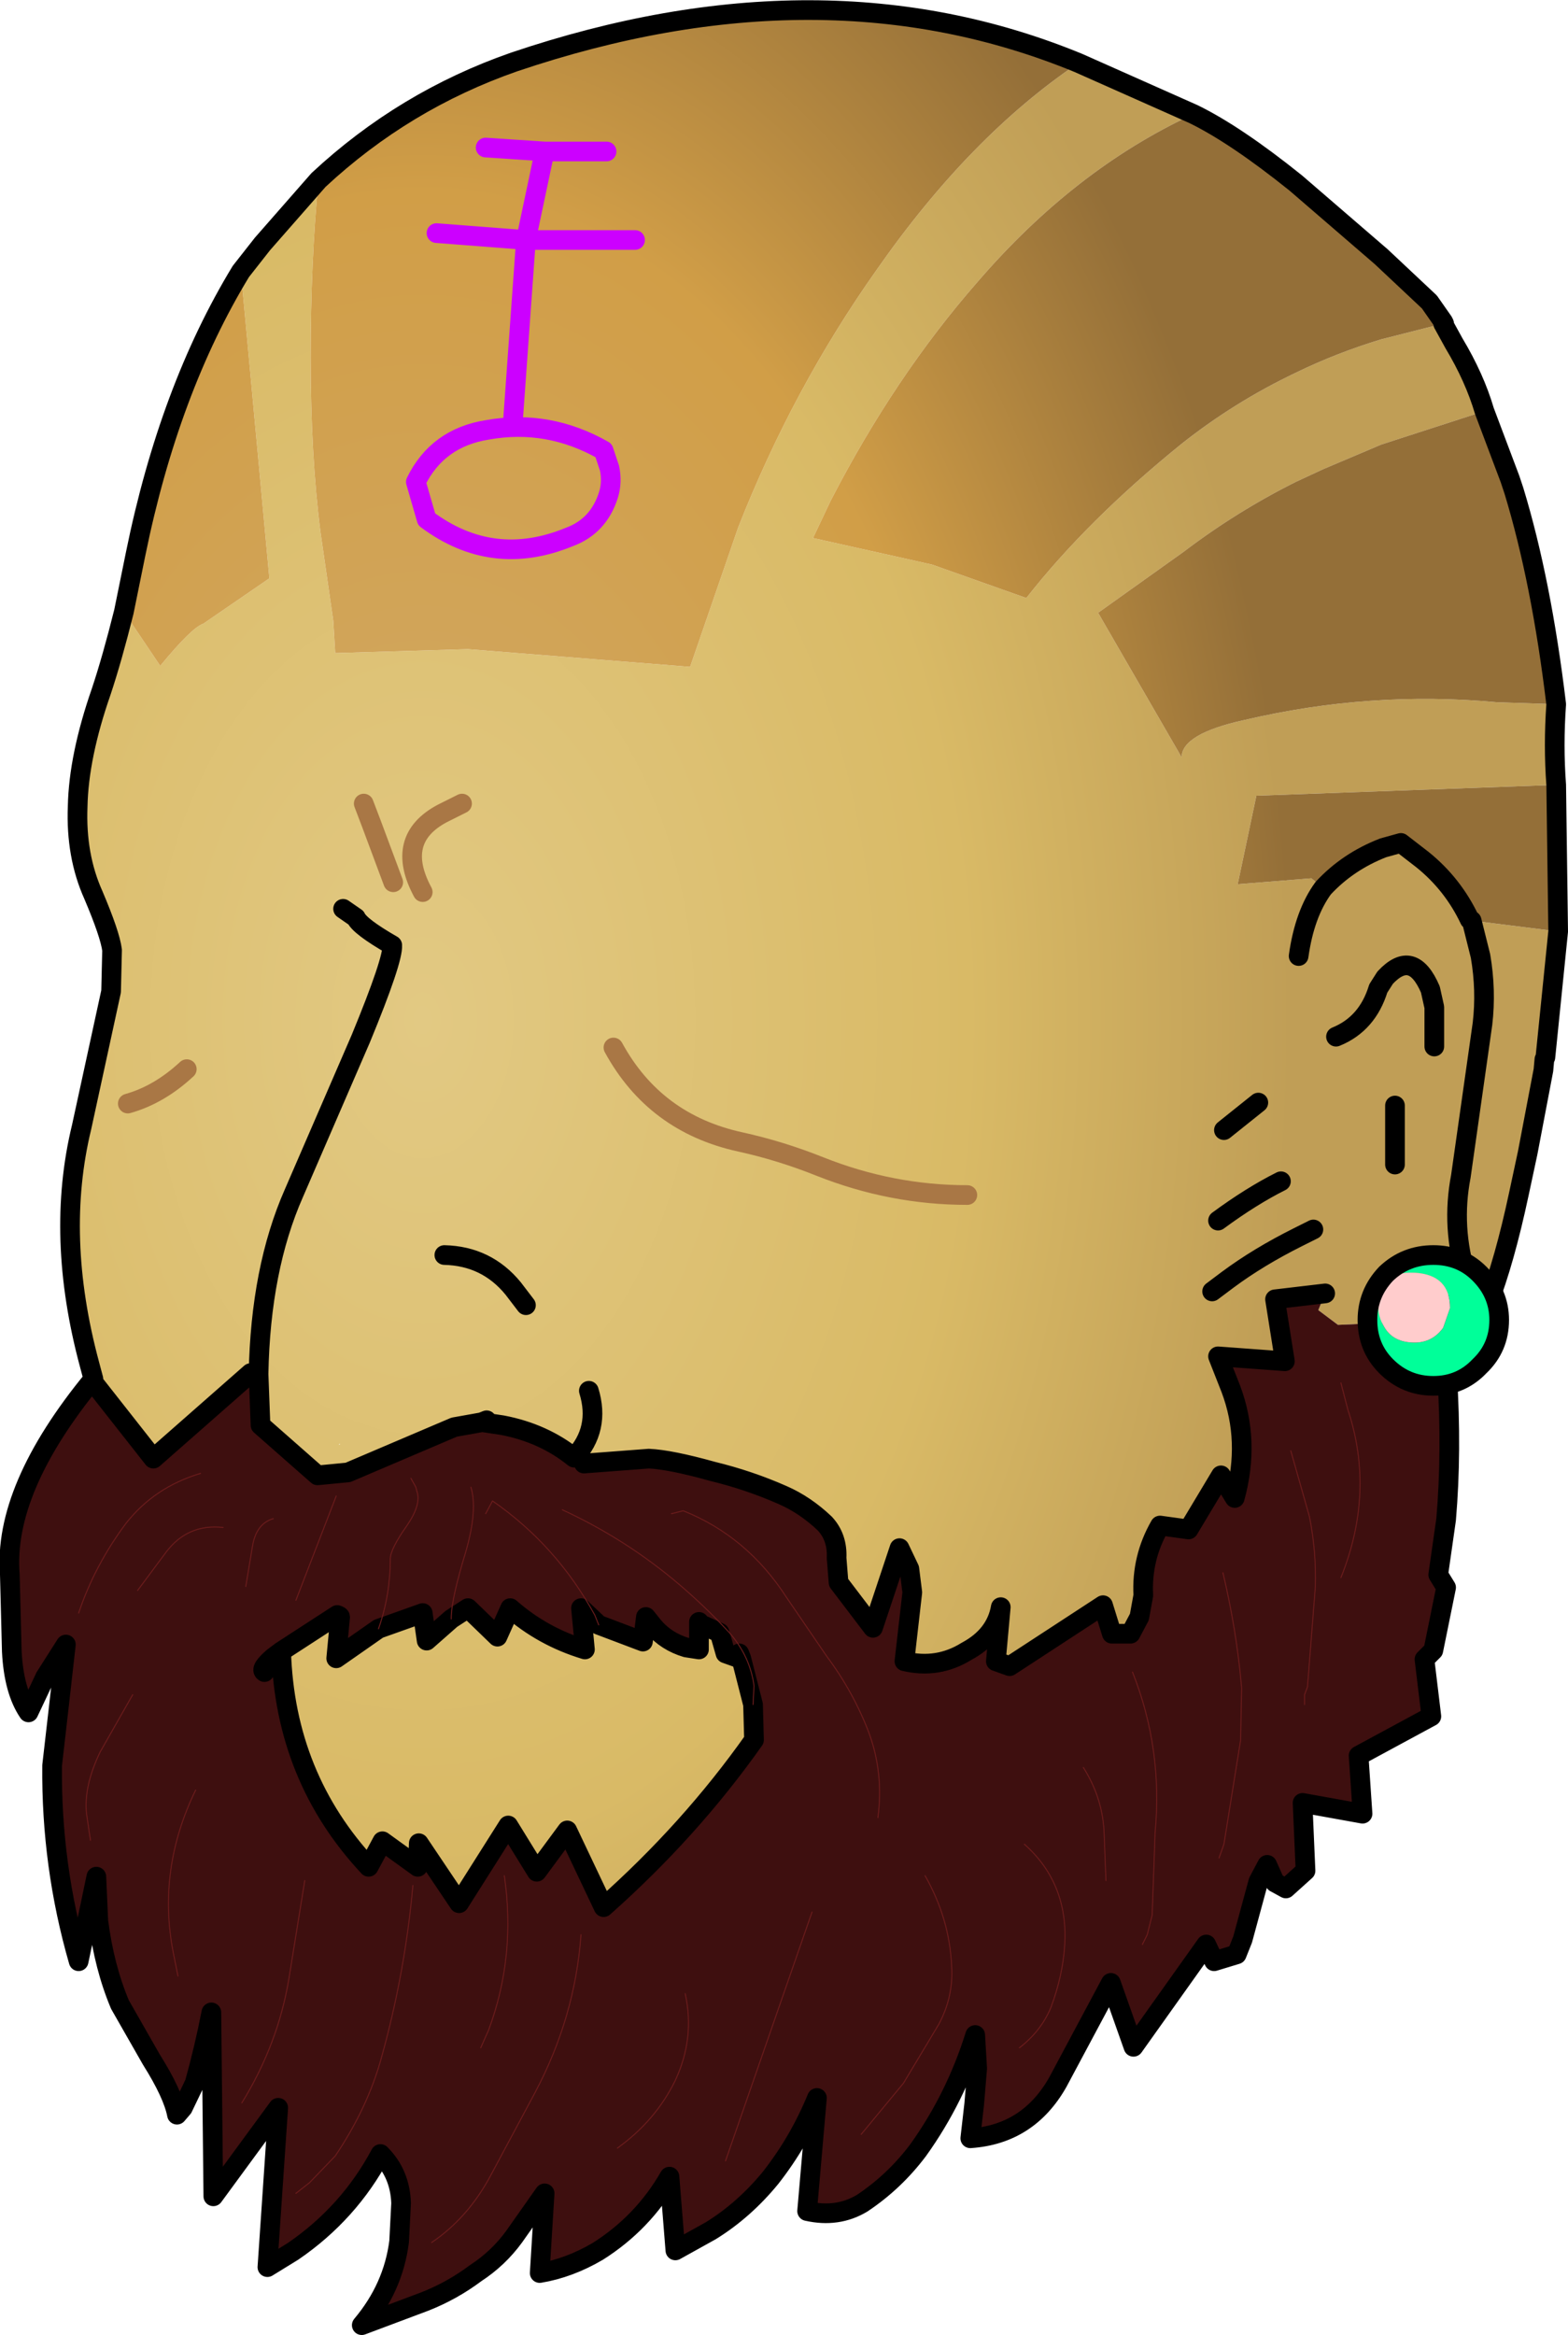 <?xml version="1.0" encoding="UTF-8" standalone="no"?>
<svg xmlns:xlink="http://www.w3.org/1999/xlink" height="118.7px" width="79.75px" xmlns="http://www.w3.org/2000/svg">
  <g transform="matrix(1.0, 0.0, 0.0, 1.0, 41.5, 54.85)">
    <path d="M31.9 -38.4 L32.45 -37.4 Q33.5 -35.65 34.0 -33.95 L28.75 -32.25 25.8 -31.0 24.4 -30.35 Q21.4 -28.85 18.7 -26.8 L14.35 -23.7 18.6 -16.35 Q18.6 -17.55 21.8 -18.25 28.2 -19.75 34.65 -19.15 L37.65 -19.05 Q37.5 -16.95 37.65 -14.95 L22.4 -14.4 21.45 -9.9 25.2 -10.2 25.8 -9.7 Q27.05 -11.05 28.85 -11.75 L29.75 -12.0 30.85 -11.15 Q32.4 -9.9 33.25 -8.1 L33.35 -8.05 37.75 -7.5 37.1 -1.1 37.05 -1.0 37.0 -0.45 36.2 3.75 35.75 5.85 Q34.3 12.65 32.35 14.6 32.6 13.55 31.85 12.65 L31.5 12.05 31.45 11.95 31.4 11.75 31.25 11.45 29.3 11.8 28.85 12.4 26.55 12.5 25.55 11.75 25.9 10.9 23.35 11.2 23.85 14.35 20.45 14.1 21.1 15.75 Q22.1 18.4 21.3 21.3 L20.6 20.15 18.95 22.9 17.5 22.7 Q16.55 24.35 16.65 26.25 L16.45 27.35 16.0 28.2 15.05 28.2 14.6 26.75 9.85 29.85 9.15 29.6 9.4 26.85 Q9.15 28.3 7.65 29.1 6.2 30.0 4.5 29.6 L4.9 26.1 4.75 24.9 4.25 23.85 2.9 27.9 1.15 25.6 1.05 24.35 Q1.1 23.3 0.45 22.6 -0.55 21.65 -1.7 21.15 -3.4 20.4 -5.25 19.95 -7.4 19.35 -8.5 19.3 L-11.8 19.55 -12.3 19.25 Q-13.85 18.0 -15.95 17.6 L-16.95 17.45 -17.0 17.45 -18.4 17.7 -23.8 20.0 -25.35 20.15 -28.25 17.6 -28.35 15.0 -28.75 14.95 -33.7 19.3 -36.65 15.55 -36.75 15.25 -36.95 14.5 Q-38.7 8.0 -37.35 2.45 L-35.85 -4.45 -35.8 -6.55 Q-35.9 -7.35 -36.75 -9.35 -37.65 -11.35 -37.55 -13.85 -37.5 -16.4 -36.35 -19.7 -35.8 -21.35 -35.2 -23.75 L-33.35 -21.0 Q-31.75 -22.95 -31.15 -23.15 L-27.8 -25.45 -29.25 -41.05 -28.15 -42.45 -25.3 -45.7 Q-25.7 -41.55 -25.7 -36.7 -25.7 -31.7 -25.2 -27.8 L-24.55 -23.3 -24.45 -21.65 -17.7 -21.85 -6.4 -20.95 -3.95 -28.05 Q-1.15 -35.15 3.1 -41.15 7.85 -47.95 13.35 -51.65 L19.2 -49.05 Q13.15 -46.25 8.2 -40.5 4.0 -35.7 0.75 -29.4 L-0.15 -27.5 5.9 -26.15 10.7 -24.45 Q13.8 -28.4 18.55 -32.25 21.25 -34.4 24.4 -35.9 26.45 -36.9 28.75 -37.6 L31.9 -38.4 M31.45 -1.65 L31.45 -3.65 31.25 -4.55 Q30.35 -6.65 28.95 -5.15 L28.6 -4.6 Q28.05 -2.8 26.45 -2.15 28.05 -2.8 28.6 -4.6 L28.95 -5.15 Q30.35 -6.65 31.25 -4.55 L31.45 -3.65 31.45 -1.65 M32.05 12.45 L33.1 10.1 Q32.3 7.55 32.8 4.95 L33.9 -2.8 Q34.1 -4.5 33.8 -6.25 L33.35 -8.05 33.8 -6.25 Q34.1 -4.5 33.9 -2.8 L32.8 4.95 Q32.3 7.55 33.1 10.1 L32.05 12.45 M24.55 -6.25 Q24.85 -8.4 25.8 -9.7 24.85 -8.4 24.55 -6.25 M23.65 5.2 Q22.15 5.95 20.45 7.2 22.15 5.95 23.65 5.2 M25.3 7.65 L24.5 8.05 Q22.5 9.05 20.95 10.2 L20.15 10.8 20.95 10.2 Q22.5 9.05 24.5 8.05 L25.3 7.65 M22.5 1.2 L20.75 2.6 22.5 1.2 M29.45 4.35 L29.45 3.85 29.45 1.35 29.45 3.85 29.45 4.35 M33.5 13.95 L33.7 13.2 33.7 13.25 33.5 13.95 M7.7 5.9 Q3.85 5.9 0.2 4.45 -1.8 3.65 -3.85 3.2 -8.2 2.25 -10.3 -1.6 -8.2 2.25 -3.85 3.2 -1.8 3.65 0.2 4.45 3.85 5.9 7.7 5.9 M-23.0 -14.0 L-22.6 -12.95 -21.5 -10.0 -22.6 -12.95 -23.0 -14.0 M-24.05 -8.65 L-23.4 -8.2 Q-23.2 -7.75 -21.55 -6.8 -21.5 -6.05 -23.15 -2.05 L-26.55 5.8 Q-28.25 9.65 -28.35 15.0 -28.25 9.65 -26.55 5.8 L-23.15 -2.05 Q-21.5 -6.05 -21.55 -6.8 -23.2 -7.75 -23.4 -8.2 L-24.05 -8.65 M-18.0 -14.0 L-19.0 -13.5 Q-21.45 -12.2 -20.0 -9.5 -21.45 -12.2 -19.0 -13.5 L-18.0 -14.0 M-16.95 17.45 L-16.75 17.35 -17.0 17.45 -16.75 17.35 -16.95 17.45 M-14.75 11.5 L-15.4 10.65 Q-16.75 9.0 -18.9 8.95 -16.75 9.0 -15.4 10.65 L-14.75 11.5 M-11.55 15.85 Q-10.95 17.8 -12.3 19.25 -10.95 17.8 -11.55 15.85 M-24.2 18.55 L-24.25 18.55 -24.25 18.6 -24.2 18.55 M-27.2 29.1 L-24.35 27.25 Q-24.2 27.3 -24.2 27.35 L-24.4 29.45 -22.25 27.95 -20.0 27.15 -19.8 28.55 -18.55 27.45 -17.7 26.9 -16.2 28.35 -15.55 26.9 Q-13.9 28.35 -11.75 29.0 L-11.95 26.9 -11.05 27.75 -8.8 28.6 -8.65 27.35 -8.25 27.85 Q-7.6 28.6 -6.6 28.9 L-5.95 29.0 -5.95 27.85 -5.9 27.7 -4.9 28.15 -4.6 29.2 -3.9 29.45 -3.8 29.45 -3.2 31.8 -3.15 33.6 Q-6.4 38.2 -10.8 42.1 L-12.65 38.2 -14.2 40.3 -15.65 37.95 -18.15 41.9 -20.2 38.85 -20.25 40.05 -22.05 38.75 -22.75 40.05 Q-27.0 35.5 -27.2 29.1 M-35.0 1.25 Q-33.4 0.8 -32.0 -0.5 -33.4 0.8 -35.0 1.25" fill="url(#gradient0)" fill-rule="evenodd" stroke="none"/>
    <path d="M32.1 15.05 Q32.35 18.9 32.05 22.4 L31.65 25.2 32.05 25.85 31.4 29.05 30.95 29.5 31.3 32.4 27.6 34.4 27.8 37.35 24.75 36.8 24.9 40.25 23.9 41.15 23.35 40.85 22.95 39.95 22.5 40.8 21.7 43.75 21.4 44.5 20.25 44.85 19.85 44.0 16.15 49.2 15.0 45.95 12.3 51.0 Q10.8 53.65 7.85 53.85 L8.05 52.1 8.2 50.3 8.1 48.6 Q7.1 51.8 5.2 54.45 4.0 56.05 2.35 57.15 1.1 57.9 -0.45 57.55 L0.05 51.8 Q-0.85 54.0 -2.3 55.85 -3.65 57.5 -5.35 58.55 L-7.15 59.55 -7.45 55.8 Q-8.8 58.15 -11.1 59.6 -12.55 60.45 -14.05 60.7 L-13.8 56.65 -15.35 58.85 Q-16.15 59.95 -17.3 60.7 -18.5 61.6 -19.9 62.15 L-23.1 63.35 Q-21.5 61.45 -21.2 59.1 L-21.1 57.15 Q-21.15 55.65 -22.15 54.65 -23.75 57.65 -26.6 59.6 L-27.9 60.4 -27.35 52.3 -30.65 56.8 -30.75 47.45 Q-31.1 49.25 -31.6 51.05 L-32.2 52.3 -32.5 52.65 Q-32.7 51.6 -33.8 49.85 L-35.4 47.05 Q-36.2 45.15 -36.5 42.8 L-36.6 40.55 -37.5 44.85 Q-38.9 40.0 -38.85 34.9 L-38.5 31.85 -38.15 28.75 -39.2 30.4 -40.05 32.2 Q-40.8 31.1 -40.9 29.1 L-41.0 25.2 Q-41.35 20.85 -36.75 15.25 L-36.65 15.55 -33.7 19.3 -28.75 14.95 -28.35 15.0 -28.25 17.6 -25.35 20.15 -23.8 20.0 -18.4 17.7 -17.0 17.45 -16.95 17.45 -15.95 17.6 Q-13.85 18.0 -12.3 19.25 L-11.8 19.55 -8.5 19.3 Q-7.4 19.35 -5.25 19.95 -3.4 20.4 -1.7 21.15 -0.55 21.65 0.45 22.6 1.1 23.3 1.05 24.35 L1.15 25.6 2.9 27.9 4.25 23.85 4.75 24.9 4.9 26.1 4.5 29.6 Q6.2 30.0 7.65 29.1 9.15 28.3 9.4 26.85 L9.15 29.6 9.85 29.85 14.6 26.75 15.05 28.2 16.0 28.2 16.45 27.35 16.65 26.25 Q16.55 24.35 17.5 22.7 L18.95 22.9 20.6 20.15 21.3 21.3 Q22.1 18.4 21.1 15.75 L20.45 14.1 23.85 14.35 23.35 11.2 25.9 10.9 25.55 11.75 26.55 12.5 28.85 12.4 29.3 11.8 31.25 11.45 31.4 11.75 31.45 11.95 31.5 12.05 31.85 12.65 Q32.6 13.55 32.35 14.6 L32.3 14.7 32.05 15.0 32.1 15.05 M24.85 31.8 L24.85 31.3 25.0 30.9 25.4 25.8 Q25.45 24.0 25.1 22.25 L24.15 18.9 25.1 22.25 Q25.45 24.0 25.4 25.8 L25.0 30.9 24.85 31.3 24.85 31.8 M26.7 15.45 L27.05 16.8 Q28.45 21.0 26.7 25.35 28.45 21.0 27.05 16.8 L26.7 15.45 M20.5 39.6 L20.75 38.9 21.6 33.6 21.65 30.95 Q21.4 28.05 20.7 25.1 21.4 28.05 21.65 30.95 L21.6 33.6 20.75 38.9 20.5 39.6 M10.35 49.25 Q11.45 48.4 11.95 47.2 12.55 45.6 12.65 44.05 12.85 40.9 10.6 38.9 12.85 40.9 12.65 44.05 12.55 45.6 11.95 47.2 11.45 48.4 10.35 49.25 M14.75 40.75 L14.65 38.2 Q14.55 36.5 13.6 35.0 14.55 36.5 14.65 38.2 L14.75 40.75 M16.6 44.0 L16.85 43.5 17.1 42.5 17.25 38.3 Q17.65 34.05 16.1 30.15 17.65 34.05 17.25 38.3 L17.1 42.5 16.85 43.5 16.6 44.0 M2.3 53.65 L4.45 51.05 6.25 48.05 Q7.0 46.65 6.9 45.1 6.8 42.7 5.55 40.5 6.8 42.7 6.9 45.1 7.0 46.65 6.25 48.05 L4.45 51.05 2.3 53.65 M-7.35 22.1 L-6.75 21.95 Q-3.5 23.25 -1.5 26.35 L0.55 29.35 Q1.9 31.15 2.7 33.25 3.45 35.3 3.15 37.55 3.45 35.3 2.7 33.25 1.9 31.15 0.55 29.35 L-1.5 26.35 Q-3.5 23.25 -6.75 21.95 L-7.35 22.1 M-17.55 20.75 Q-17.2 21.9 -17.8 24.0 -18.55 26.45 -18.55 27.4 L-18.55 27.45 -18.55 27.4 Q-18.55 26.45 -17.8 24.0 -17.2 21.9 -17.55 20.75 M-16.8 22.1 L-16.45 21.45 Q-13.2 23.7 -11.25 27.25 L-11.05 27.75 -11.25 27.25 Q-13.2 23.7 -16.45 21.45 L-16.8 22.1 M-37.5 27.15 Q-36.7 24.75 -35.1 22.6 -33.65 20.75 -31.3 20.05 -33.65 20.75 -35.1 22.6 -36.7 24.75 -37.5 27.15 M-34.5 26.0 L-33.05 24.05 Q-31.95 22.6 -30.15 22.8 -31.95 22.6 -33.05 24.05 L-34.5 26.0 M-20.6 20.3 L-20.35 20.75 -20.3 20.95 Q-20.05 21.6 -20.8 22.7 -21.65 23.9 -21.65 24.4 -21.65 26.25 -22.25 27.95 -21.65 26.25 -21.65 24.4 -21.65 23.9 -20.8 22.7 -20.05 21.6 -20.3 20.95 L-20.35 20.75 -20.6 20.3 M-29.0 25.8 L-28.65 23.7 Q-28.45 22.6 -27.6 22.35 -28.45 22.6 -28.65 23.7 L-29.0 25.8 M-5.95 27.85 L-5.95 29.0 -6.6 28.9 Q-7.6 28.6 -8.25 27.85 L-8.65 27.35 -8.8 28.6 -11.05 27.75 -11.95 26.9 -11.75 29.0 Q-13.9 28.35 -15.55 26.9 L-16.2 28.35 -17.7 26.9 -18.55 27.45 -19.8 28.55 -20.0 27.15 -22.25 27.95 -24.4 29.45 -24.2 27.35 Q-24.2 27.3 -24.35 27.25 L-27.2 29.1 -27.6 29.4 Q-28.3 30.0 -28.05 30.15 -28.3 30.0 -27.6 29.4 L-27.2 29.1 Q-27.0 35.5 -22.75 40.05 L-22.05 38.75 -20.25 40.05 -20.2 38.85 -18.15 41.9 -15.65 37.95 -14.2 40.3 -12.65 38.2 -10.8 42.1 Q-6.4 38.2 -3.15 33.6 L-3.2 31.8 -3.8 29.45 -3.9 29.2 -3.9 29.45 -3.9 29.2 -3.8 29.45 -3.9 29.45 -4.6 29.2 -4.9 28.15 -5.9 27.7 -5.95 27.6 -5.95 27.85 -5.95 27.6 -5.9 27.7 -5.95 27.85 M-12.9 21.9 Q-9.65 23.4 -6.95 25.7 -5.6 26.85 -4.4 28.15 -3.35 29.35 -3.15 30.85 L-3.2 31.8 -3.15 30.85 Q-3.35 29.35 -4.4 28.15 -5.6 26.85 -6.95 25.7 -9.65 23.4 -12.9 21.9 M-29.2 52.05 Q-27.35 49.05 -26.8 45.7 L-26.0 40.75 -26.8 45.7 Q-27.35 49.05 -29.2 52.05 M-32.45 45.6 L-32.7 44.35 Q-33.5 40.15 -31.55 36.15 -33.5 40.15 -32.7 44.35 L-32.45 45.6 M-36.9 38.7 L-37.1 37.35 Q-37.25 35.95 -36.4 34.2 L-34.75 31.3 -36.4 34.2 Q-37.25 35.95 -37.1 37.35 L-36.9 38.7 M-4.6 55.0 L-0.2 42.35 -4.6 55.0 M-26.45 56.65 L-25.75 56.1 -24.45 54.75 Q-22.8 52.3 -22.1 49.75 -20.9 45.45 -20.5 41.0 -20.9 45.45 -22.1 49.75 -22.8 52.3 -24.45 54.75 L-25.75 56.1 -26.45 56.65 M-19.55 59.15 Q-17.7 57.9 -16.55 55.75 L-14.3 51.55 Q-12.25 47.7 -11.95 43.5 -12.25 47.7 -14.3 51.55 L-16.55 55.75 Q-17.7 57.9 -19.55 59.15 M-10.1 54.35 Q-8.15 52.95 -7.15 50.9 -6.15 48.75 -6.65 46.5 -6.15 48.75 -7.15 50.9 -8.15 52.95 -10.1 54.35 M-26.45 26.5 L-24.4 21.2 -26.45 26.5 M-17.05 49.25 L-16.65 48.35 Q-15.25 44.6 -15.85 40.5 -15.25 44.6 -16.65 48.35 L-17.05 49.25" fill="#3e0f0f" fill-rule="evenodd" stroke="none"/>
    <path d="M19.2 -49.05 Q21.35 -48.0 24.4 -45.55 L28.75 -41.8 31.2 -39.5 31.9 -38.5 31.95 -38.4 31.9 -38.4 28.75 -37.6 Q26.45 -36.9 24.4 -35.9 21.25 -34.4 18.55 -32.25 13.8 -28.4 10.7 -24.45 L5.9 -26.15 -0.15 -27.5 0.75 -29.4 Q4.0 -35.7 8.2 -40.5 13.15 -46.25 19.2 -49.05 M34.0 -33.95 L35.3 -30.5 35.5 -29.9 Q36.9 -25.3 37.65 -19.05 L34.65 -19.15 Q28.2 -19.75 21.8 -18.25 18.6 -17.55 18.6 -16.35 L14.35 -23.7 18.7 -26.8 Q21.4 -28.85 24.4 -30.35 L25.8 -31.0 28.75 -32.25 34.0 -33.95 M37.65 -14.95 L37.75 -7.5 33.35 -8.05 33.25 -8.1 Q32.4 -9.9 30.85 -11.15 L29.75 -12.0 28.85 -11.75 Q27.05 -11.05 25.8 -9.7 L25.2 -10.2 21.45 -9.9 22.4 -14.4 37.65 -14.95 M-35.2 -23.75 L-34.6 -26.7 Q-32.9 -35.05 -29.25 -41.05 L-27.8 -25.45 -31.15 -23.15 Q-31.75 -22.95 -33.35 -21.0 L-35.2 -23.75 M-25.3 -45.7 Q-20.95 -49.75 -15.35 -51.7 0.35 -57.0 13.35 -51.65 7.85 -47.95 3.1 -41.15 -1.15 -35.15 -3.95 -28.05 L-6.4 -20.95 -17.7 -21.85 -24.45 -21.65 -24.55 -23.3 -25.2 -27.8 Q-25.7 -31.7 -25.7 -36.7 -25.7 -41.55 -25.3 -45.7 M31.9 -38.5 L31.9 -38.4 31.9 -38.5 M-10.55 -29.7 Q-11.05 -28.1 -12.55 -27.55 -16.45 -25.95 -19.8 -28.45 L-20.35 -30.35 Q-19.25 -32.6 -16.7 -33.0 -13.6 -33.55 -10.8 -31.95 L-10.5 -31.05 Q-10.35 -30.35 -10.55 -29.7 -10.35 -30.35 -10.5 -31.05 L-10.8 -31.95 Q-13.6 -33.55 -16.7 -33.0 -19.25 -32.6 -20.35 -30.35 L-19.8 -28.45 Q-16.45 -25.95 -12.55 -27.55 -11.05 -28.1 -10.55 -29.7 M-15.4 -33.6 L-14.75 -42.65 -19.3 -43.0 -14.75 -42.65 -15.4 -33.6 M-16.8 -47.35 L-13.8 -47.15 -10.65 -47.15 -13.8 -47.15 -14.75 -42.65 -9.2 -42.65 -14.75 -42.65 -13.8 -47.15 -16.8 -47.35" fill="url(#gradient1)" fill-rule="evenodd" stroke="none"/>
    <path d="M19.2 -49.05 Q21.35 -48.0 24.4 -45.55 L28.75 -41.8 31.2 -39.5 31.9 -38.5 31.95 -38.4 M31.9 -38.4 L32.45 -37.4 Q33.5 -35.65 34.0 -33.95 L35.3 -30.5 35.5 -29.9 Q36.9 -25.3 37.65 -19.05 37.5 -16.95 37.65 -14.95 L37.75 -7.5 37.1 -1.1 37.05 -1.0 37.0 -0.45 36.2 3.75 35.75 5.85 Q34.3 12.65 32.35 14.6 L32.3 14.7 32.1 15.05 Q32.35 18.9 32.05 22.4 L31.65 25.2 32.05 25.85 31.4 29.05 30.95 29.5 31.3 32.4 27.6 34.4 27.8 37.35 24.75 36.8 24.9 40.25 23.9 41.15 23.35 40.85 22.95 39.95 22.5 40.8 21.7 43.75 21.4 44.5 20.25 44.85 19.85 44.0 16.15 49.2 15.0 45.95 12.3 51.0 Q10.8 53.65 7.85 53.85 L8.05 52.1 8.2 50.3 8.1 48.6 Q7.1 51.8 5.2 54.45 4.0 56.05 2.35 57.15 1.1 57.9 -0.45 57.55 L0.05 51.8 Q-0.85 54.0 -2.3 55.85 -3.65 57.5 -5.35 58.55 L-7.15 59.55 -7.45 55.8 Q-8.8 58.15 -11.1 59.6 -12.55 60.45 -14.05 60.7 L-13.8 56.65 -15.35 58.85 Q-16.15 59.95 -17.3 60.7 -18.5 61.6 -19.9 62.15 L-23.1 63.35 Q-21.5 61.45 -21.2 59.1 L-21.1 57.15 Q-21.15 55.65 -22.15 54.65 -23.75 57.65 -26.6 59.6 L-27.9 60.4 -27.35 52.3 -30.65 56.8 -30.75 47.45 Q-31.1 49.25 -31.6 51.05 L-32.2 52.3 -32.5 52.65 Q-32.7 51.6 -33.8 49.85 L-35.4 47.05 Q-36.2 45.15 -36.5 42.8 L-36.6 40.55 -37.5 44.85 Q-38.9 40.0 -38.85 34.9 L-38.5 31.85 -38.15 28.75 -39.2 30.4 -40.05 32.2 Q-40.8 31.1 -40.9 29.1 L-41.0 25.2 Q-41.35 20.85 -36.75 15.25 L-36.95 14.5 Q-38.7 8.0 -37.35 2.45 L-35.85 -4.45 -35.8 -6.55 Q-35.9 -7.35 -36.75 -9.35 -37.65 -11.35 -37.55 -13.85 -37.5 -16.4 -36.35 -19.7 -35.8 -21.35 -35.2 -23.75 L-34.6 -26.7 Q-32.9 -35.05 -29.25 -41.05 L-28.15 -42.45 -25.3 -45.7 Q-20.95 -49.75 -15.35 -51.7 0.35 -57.0 13.35 -51.65 L19.2 -49.05 M31.9 -38.4 L31.9 -38.5 M26.45 -2.15 Q28.05 -2.8 28.6 -4.6 L28.95 -5.15 Q30.35 -6.65 31.25 -4.55 L31.45 -3.65 31.45 -1.65 M25.8 -9.7 Q27.05 -11.05 28.85 -11.75 L29.75 -12.0 30.85 -11.15 Q32.4 -9.9 33.25 -8.1 M25.8 -9.7 Q24.85 -8.4 24.55 -6.25 M33.35 -8.05 L33.8 -6.25 Q34.1 -4.5 33.9 -2.8 L32.8 4.95 Q32.3 7.55 33.1 10.1 L32.05 12.45 M25.9 10.9 L23.35 11.2 23.85 14.35 20.45 14.1 21.1 15.75 Q22.1 18.4 21.3 21.3 L20.6 20.15 18.95 22.9 17.5 22.7 Q16.55 24.35 16.65 26.25 L16.45 27.35 16.0 28.2 15.05 28.2 14.6 26.75 9.85 29.85 9.15 29.6 9.4 26.85 Q9.15 28.3 7.65 29.1 6.2 30.0 4.5 29.6 L4.9 26.1 4.75 24.9 4.25 23.85 2.9 27.9 1.15 25.6 1.05 24.35 Q1.1 23.3 0.45 22.6 -0.55 21.65 -1.7 21.15 -3.4 20.4 -5.25 19.95 -7.4 19.35 -8.5 19.3 L-11.8 19.55 M-12.3 19.25 Q-13.85 18.0 -15.95 17.6 L-16.95 17.45 -17.0 17.45 -18.4 17.7 -23.8 20.0 -25.35 20.15 -28.25 17.6 -28.35 15.0 Q-28.25 9.65 -26.55 5.8 L-23.15 -2.05 Q-21.5 -6.05 -21.55 -6.8 -23.2 -7.75 -23.4 -8.2 L-24.05 -8.65 M-28.75 14.95 L-33.7 19.3 -36.65 15.55 M29.45 1.35 L29.45 3.85 29.45 4.35 M20.75 2.6 L22.5 1.2 M20.15 10.8 L20.95 10.2 Q22.5 9.05 24.5 8.05 L25.3 7.65 M20.45 7.2 Q22.15 5.95 23.65 5.2 M32.05 15.0 L32.3 14.7 32.35 14.6 M-18.9 8.95 Q-16.75 9.0 -15.4 10.65 L-14.75 11.5 M-17.0 17.45 L-16.75 17.35 -16.95 17.45 M-12.3 19.25 Q-10.95 17.8 -11.55 15.85 M-27.2 29.1 L-24.35 27.25 Q-24.2 27.3 -24.2 27.35 L-24.4 29.45 -22.25 27.95 -20.0 27.15 -19.8 28.55 -18.55 27.45 -17.7 26.9 -16.2 28.35 -15.55 26.9 Q-13.9 28.35 -11.75 29.0 L-11.95 26.9 -11.05 27.75 -8.8 28.6 -8.65 27.35 -8.25 27.85 Q-7.6 28.6 -6.6 28.9 L-5.95 29.0 -5.95 27.85 -5.95 27.6 -5.9 27.7 -4.9 28.15 -4.6 29.2 -3.9 29.45 -3.9 29.2 -3.8 29.45 -3.2 31.8 M-28.05 30.15 Q-28.3 30.0 -27.6 29.4 L-27.2 29.1 Q-27.0 35.5 -22.75 40.05 L-22.05 38.75 -20.25 40.05 -20.2 38.85 -18.15 41.9 -15.65 37.95 -14.2 40.3 -12.65 38.2 -10.8 42.1 Q-6.4 38.2 -3.15 33.6 L-3.2 31.8" fill="none" stroke="#000000" stroke-linecap="round" stroke-linejoin="round" stroke-width="1.0"/>
    <path d="M-10.3 -1.6 Q-8.2 2.25 -3.85 3.2 -1.8 3.65 0.2 4.45 3.85 5.9 7.7 5.9 M-21.5 -10.0 L-22.6 -12.95 -23.0 -14.0 M-20.0 -9.5 Q-21.45 -12.2 -19.0 -13.5 L-18.0 -14.0 M-32.0 -0.5 Q-33.4 0.8 -35.0 1.25" fill="none" stroke="#a97745" stroke-linecap="round" stroke-linejoin="round" stroke-width="1.0"/>
    <path d="M26.7 25.35 Q28.45 21.0 27.05 16.8 L26.7 15.45 M24.15 18.9 L25.1 22.25 Q25.45 24.0 25.4 25.8 L25.0 30.9 24.85 31.3 24.85 31.8 M3.15 37.55 Q3.45 35.3 2.7 33.25 1.9 31.15 0.55 29.35 L-1.5 26.35 Q-3.5 23.25 -6.75 21.95 L-7.35 22.1 M5.55 40.5 Q6.8 42.7 6.9 45.1 7.0 46.65 6.25 48.05 L4.45 51.05 2.3 53.65 M16.1 30.15 Q17.65 34.05 17.25 38.3 L17.1 42.5 16.85 43.5 16.6 44.0 M13.6 35.0 Q14.55 36.5 14.65 38.2 L14.75 40.75 M10.6 38.9 Q12.85 40.9 12.65 44.05 12.55 45.6 11.95 47.2 11.45 48.4 10.35 49.25 M20.7 25.1 Q21.4 28.05 21.65 30.95 L21.6 33.6 20.75 38.9 20.5 39.6 M-11.05 27.75 L-11.25 27.25 Q-13.2 23.7 -16.45 21.45 L-16.8 22.1 M-18.55 27.45 L-18.55 27.4 Q-18.55 26.45 -17.8 24.0 -17.2 21.9 -17.55 20.75 M-31.3 20.05 Q-33.65 20.75 -35.1 22.6 -36.7 24.75 -37.5 27.15 M-27.6 22.35 Q-28.45 22.6 -28.65 23.7 L-29.0 25.8 M-22.25 27.95 Q-21.65 26.25 -21.65 24.4 -21.65 23.9 -20.8 22.7 -20.05 21.6 -20.3 20.95 L-20.35 20.75 -20.6 20.3 M-30.15 22.8 Q-31.95 22.6 -33.05 24.05 L-34.5 26.0 M-3.2 31.8 L-3.15 30.85 Q-3.35 29.35 -4.4 28.15 -5.6 26.85 -6.95 25.7 -9.65 23.4 -12.9 21.9 M-34.75 31.3 L-36.4 34.2 Q-37.25 35.95 -37.1 37.35 L-36.9 38.7 M-31.55 36.15 Q-33.5 40.15 -32.7 44.35 L-32.45 45.6 M-26.0 40.75 L-26.8 45.7 Q-27.35 49.05 -29.2 52.05 M-15.85 40.5 Q-15.25 44.6 -16.65 48.35 L-17.05 49.25 M-24.4 21.2 L-26.45 26.5 M-6.65 46.5 Q-6.15 48.75 -7.15 50.9 -8.15 52.95 -10.1 54.35 M-11.95 43.5 Q-12.25 47.7 -14.3 51.55 L-16.55 55.75 Q-17.7 57.9 -19.55 59.15 M-20.5 41.0 Q-20.9 45.45 -22.1 49.75 -22.8 52.3 -24.45 54.75 L-25.75 56.1 -26.45 56.65 M-0.2 42.35 L-4.6 55.0" fill="none" stroke="#6c1c1c" stroke-linecap="round" stroke-linejoin="round" stroke-width="0.05"/>
    <path d="M-10.65 -47.15 L-13.8 -47.15 -14.75 -42.65 -9.2 -42.65 M-13.8 -47.15 L-16.8 -47.35 M-19.3 -43.0 L-14.75 -42.65 -15.4 -33.6 M-10.55 -29.7 Q-10.35 -30.35 -10.5 -31.05 L-10.8 -31.95 Q-13.6 -33.55 -16.7 -33.0 -19.25 -32.6 -20.35 -30.35 L-19.8 -28.45 Q-16.45 -25.95 -12.55 -27.55 -11.05 -28.1 -10.55 -29.7" fill="none" stroke="#cc00ff" stroke-linecap="round" stroke-linejoin="round" stroke-width="1.0"/>
    <path d="M30.45 13.4 Q31.35 13.4 31.9 12.65 L32.25 11.65 Q32.25 9.95 30.45 9.85 28.6 9.75 28.6 11.6 28.6 12.1 28.9 12.6 29.35 13.4 30.45 13.4 M33.75 9.9 Q34.75 10.9 34.75 12.25 34.75 13.65 33.75 14.6 32.8 15.6 31.4 15.6 30.0 15.6 29.0 14.6 28.05 13.65 28.05 12.25 28.05 10.9 29.0 9.9 30.0 8.95 31.4 8.95 32.8 8.95 33.75 9.9" fill="#00ff99" fill-rule="evenodd" stroke="none"/>
    <path d="M30.45 13.4 Q29.35 13.4 28.9 12.6 28.6 12.1 28.6 11.6 28.6 9.75 30.45 9.85 32.25 9.95 32.25 11.65 L31.9 12.65 Q31.35 13.4 30.45 13.4" fill="#ffcccc" fill-rule="evenodd" stroke="none"/>
    <path d="M33.75 9.9 Q34.75 10.9 34.75 12.25 34.75 13.65 33.75 14.6 32.8 15.6 31.4 15.6 30.0 15.6 29.0 14.6 28.05 13.65 28.05 12.25 28.05 10.9 29.0 9.9 30.0 8.95 31.4 8.95 32.8 8.95 33.75 9.9 Z" fill="none" stroke="#000000" stroke-linecap="round" stroke-linejoin="round" stroke-width="1.0"/>
  </g>
  <defs>
    <radialGradient cx="0" cy="0" gradientTransform="matrix(0.054, 0.0, 0.0, 0.082, -20.0, -3.0)" gradientUnits="userSpaceOnUse" id="gradient0" r="819.2" spreadMethod="pad">
      <stop offset="0.0" stop-color="#e2c983"/>
      <stop offset="0.627" stop-color="#d9ba66"/>
      <stop offset="1.0" stop-color="#c09e56"/>
    </radialGradient>
    <radialGradient cx="0" cy="0" gradientTransform="matrix(0.054, 0.0, 0.0, 0.082, -20.0, -3.0)" gradientUnits="userSpaceOnUse" id="gradient1" r="819.2" spreadMethod="pad">
      <stop offset="0.0" stop-color="#d1aa68"/>
      <stop offset="0.627" stop-color="#d19e47"/>
      <stop offset="1.0" stop-color="#946f38"/>
    </radialGradient>
  </defs>
</svg>
